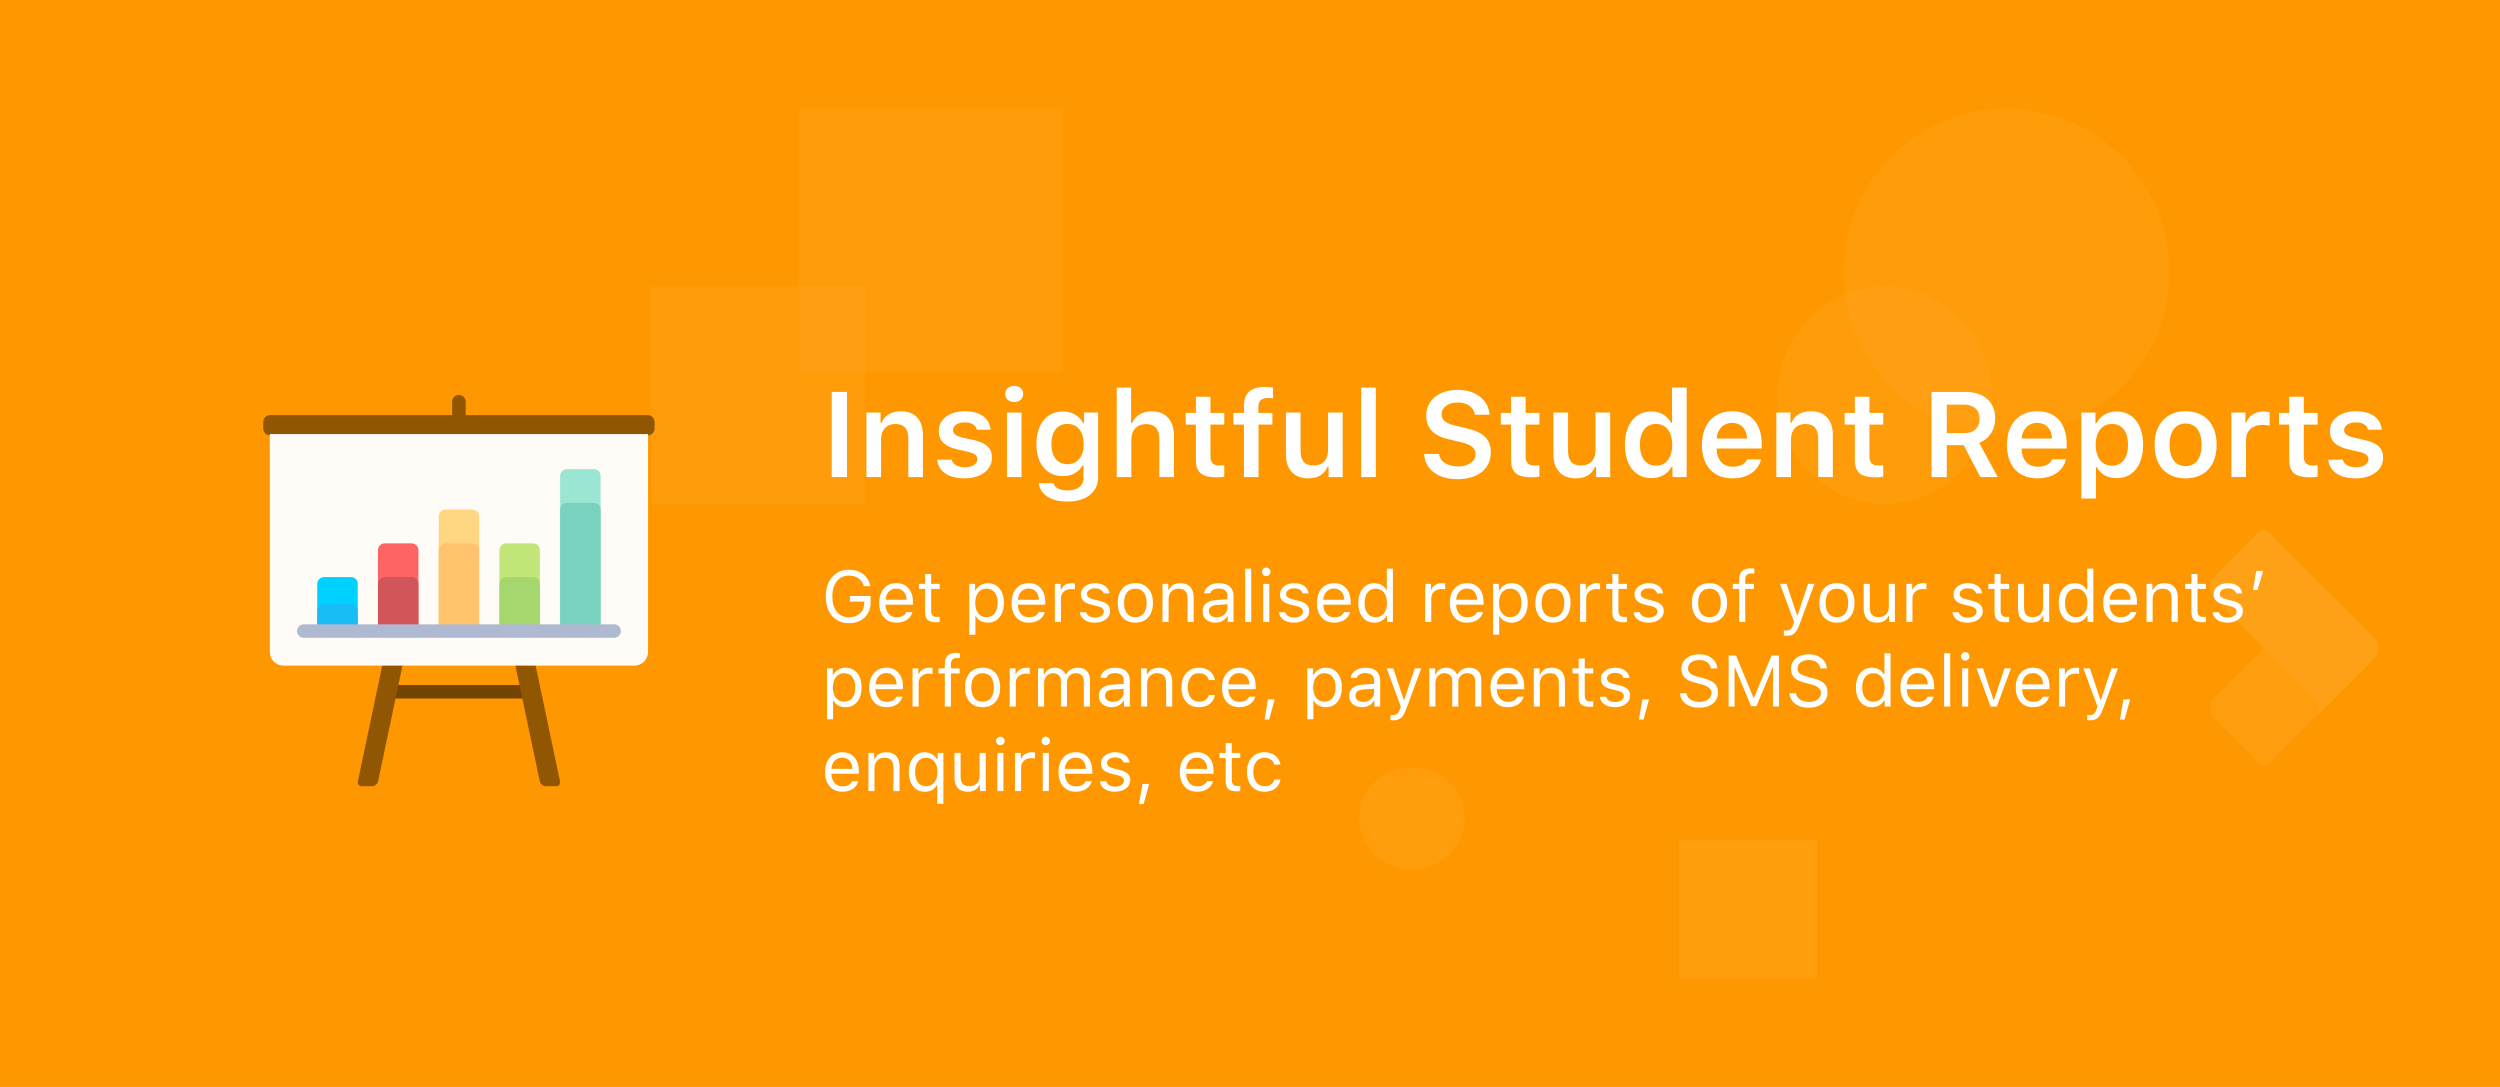 <svg width="414" height="180" viewBox="0 0 414 180" fill="none" xmlns="http://www.w3.org/2000/svg">
<rect width="414" height="180" fill="#FF9800"/>
<g opacity="0.6">
<rect x="132.363" y="18" width="43.636" height="43.636" fill="white" fill-opacity="0.06"/>
<rect x="107.818" y="47.455" width="35.455" height="36" fill="white" fill-opacity="0.06"/>
<rect x="278" y="139.091" width="22.909" height="22.909" fill="white" fill-opacity="0.08"/>
<circle cx="332.272" cy="45" r="27" fill="white" fill-opacity="0.06"/>
<ellipse cx="312.091" cy="65.455" rx="17.727" ry="18" fill="white" fill-opacity="0.06"/>
<ellipse cx="233.818" cy="135.545" rx="8.727" ry="8.455" fill="white" fill-opacity="0.08"/>
<g opacity="0.15">
<path fill-rule="evenodd" clip-rule="evenodd" d="M366.799 115.357L384.233 97.923C384.577 97.579 385.136 97.581 385.482 97.927L393.003 105.448C394.042 106.487 394.047 108.165 393.015 109.197L375.582 126.63C375.238 126.974 374.679 126.972 374.333 126.626L366.812 119.105C365.773 118.066 365.768 116.388 366.799 115.357Z" fill="#EEEEEE" fill-opacity="0.6"/>
<path fill-rule="evenodd" clip-rule="evenodd" d="M382.419 114.783L366.75 99.115C365.712 98.076 365.706 96.398 366.738 95.367L374.209 87.895C374.553 87.551 375.112 87.553 375.458 87.899L393.007 105.448C394.046 106.487 394.051 108.165 393.02 109.196L385.548 116.668L383.058 119.158C384.09 118.127 384.084 116.449 383.046 115.41L382.419 114.783Z" fill="white"/>
</g>
</g>
<g clip-path="url(#clip0)">
<path d="M76 65.4C75.383 65.4 74.883 65.9 74.883 66.517V69.869H77.117V66.517C77.117 65.9 76.617 65.4 76 65.4Z" fill="#905601"/>
<path d="M87.172 113.441H64.827V115.676H87.172V113.441Z" fill="#734500"/>
<path d="M59.256 129.419L63.561 108.972H66.913L62.624 129.344C62.519 129.843 62.079 130.2 61.569 130.2H59.89C59.478 130.2 59.172 129.822 59.256 129.419Z" fill="#915601"/>
<path d="M92.745 129.419L88.441 108.972H85.089L89.378 129.344C89.483 129.843 89.923 130.2 90.433 130.2H92.112C92.523 130.2 92.83 129.822 92.745 129.419Z" fill="#915601"/>
<path d="M107.282 72.103H44.717C44.1 72.103 43.6 71.603 43.6 70.986V69.869C43.6 69.252 44.1 68.751 44.717 68.751H107.282C107.899 68.751 108.4 69.252 108.4 69.869V70.986C108.4 71.603 107.899 72.103 107.282 72.103Z" fill="#905601"/>
<path d="M107.32 71.88H44.68V107.965C44.68 109.21 45.681 110.22 46.917 110.22H105.083C106.318 110.22 107.32 109.21 107.32 107.965V71.88Z" fill="#FFFCF7"/>
<path d="M78.235 104.503H73.766C73.149 104.503 72.648 104.003 72.648 103.386V85.51C72.648 84.893 73.149 84.393 73.766 84.393H78.235C78.852 84.393 79.352 84.893 79.352 85.51V103.386C79.352 104.003 78.852 104.503 78.235 104.503Z" fill="#FFD782"/>
<path d="M78.235 104.503H73.766C73.149 104.503 72.648 104.003 72.648 103.386V91.097C72.648 90.48 73.149 89.979 73.766 89.979H78.235C78.852 89.979 79.352 90.48 79.352 91.097V103.386C79.352 104.003 78.852 104.503 78.235 104.503Z" fill="#FFC36E"/>
<path d="M68.178 104.503H63.709C63.092 104.503 62.592 104.003 62.592 103.386V91.097C62.592 90.48 63.092 89.979 63.709 89.979H68.178C68.795 89.979 69.295 90.48 69.295 91.097V103.386C69.295 104.003 68.795 104.503 68.178 104.503Z" fill="#FF6464"/>
<path d="M68.178 104.504H63.709C63.092 104.504 62.592 104.003 62.592 103.386V96.683C62.592 96.066 63.092 95.565 63.709 95.565H68.178C68.795 95.565 69.295 96.066 69.295 96.683V103.386C69.295 104.003 68.795 104.504 68.178 104.504Z" fill="#D2555A"/>
<path d="M58.124 104.504H53.655C53.038 104.504 52.538 104.003 52.538 103.386V96.683C52.538 96.066 53.038 95.565 53.655 95.565H58.124C58.741 95.565 59.242 96.066 59.242 96.683V103.386C59.242 104.003 58.741 104.504 58.124 104.504Z" fill="#00D2FF"/>
<path d="M58.124 104.503H53.655C53.038 104.503 52.538 104.003 52.538 103.386V101.152C52.538 100.535 53.038 100.034 53.655 100.034H58.124C58.741 100.034 59.242 100.535 59.242 101.152V103.386C59.242 104.003 58.741 104.503 58.124 104.503Z" fill="#18BDF6"/>
<path d="M88.289 104.503H83.82C83.203 104.503 82.703 104.003 82.703 103.386V91.097C82.703 90.48 83.203 89.979 83.82 89.979H88.289C88.906 89.979 89.407 90.48 89.407 91.097V103.386C89.407 104.003 88.906 104.503 88.289 104.503Z" fill="#C3E678"/>
<path d="M88.289 104.504H83.82C83.203 104.504 82.703 104.003 82.703 103.386V96.683C82.703 96.066 83.203 95.565 83.82 95.565H88.289C88.906 95.565 89.407 96.066 89.407 96.683V103.386C89.407 104.003 88.906 104.504 88.289 104.504Z" fill="#A5D76E"/>
<path d="M98.344 104.503H93.875C93.258 104.503 92.758 104.003 92.758 103.386V78.807C92.758 78.19 93.258 77.689 93.875 77.689H98.344C98.961 77.689 99.461 78.19 99.461 78.807V103.386C99.461 104.003 98.961 104.503 98.344 104.503Z" fill="#9BE6D2"/>
<path d="M98.344 104.504H93.875C93.258 104.504 92.758 104.003 92.758 103.386V84.393C92.758 83.776 93.258 83.276 93.875 83.276H98.344C98.961 83.276 99.461 83.776 99.461 84.393V103.386C99.461 104.003 98.961 104.504 98.344 104.504Z" fill="#78D2BE"/>
<path d="M101.696 105.62H50.303C49.686 105.62 49.185 105.12 49.185 104.503C49.185 103.886 49.686 103.386 50.303 103.386H101.696C102.313 103.386 102.813 103.886 102.813 104.503C102.813 105.12 102.313 105.62 101.696 105.62Z" fill="#AFB9D2"/>
</g>
<path d="M140.258 79V64.908H137.738V79H140.258ZM143.48 79H145.902V72.779C145.902 71.207 146.811 70.211 148.256 70.211C149.73 70.211 150.414 71.031 150.414 72.662V79H152.836V72.086C152.836 69.537 151.537 68.102 149.154 68.102C147.562 68.102 146.488 68.834 145.98 70.025H145.814V68.316H143.48V79ZM155.463 71.373C155.463 72.984 156.43 73.932 158.48 74.4L160.375 74.84C161.391 75.064 161.85 75.445 161.85 76.051C161.85 76.842 161 77.379 159.779 77.379C158.568 77.379 157.816 76.91 157.582 76.119H155.189C155.375 78.062 157.055 79.215 159.721 79.215C162.387 79.215 164.271 77.848 164.271 75.797C164.271 74.225 163.324 73.346 161.283 72.887L159.398 72.457C158.324 72.213 157.816 71.842 157.816 71.236C157.816 70.465 158.646 69.938 159.75 69.938C160.883 69.938 161.596 70.416 161.771 71.168H164.047C163.871 69.225 162.279 68.102 159.74 68.102C157.221 68.102 155.463 69.439 155.463 71.373ZM166.752 79H169.164V68.316H166.752V79ZM167.953 66.578C168.842 66.578 169.447 66.012 169.447 65.24C169.447 64.469 168.842 63.902 167.953 63.902C167.074 63.902 166.459 64.469 166.459 65.24C166.459 66.012 167.074 66.578 167.953 66.578ZM176.762 76.871C175.072 76.871 174.115 75.582 174.115 73.541C174.115 71.5 175.072 70.201 176.762 70.201C178.441 70.201 179.467 71.5 179.467 73.541C179.467 75.582 178.451 76.871 176.762 76.871ZM176.762 83.062C179.877 83.062 181.85 81.51 181.85 79.039V68.316H179.516V70.025H179.35C178.764 68.863 177.494 68.141 176.039 68.141C173.314 68.141 171.625 70.269 171.625 73.541C171.625 76.754 173.305 78.844 176 78.844C177.484 78.844 178.646 78.219 179.262 77.076H179.428V79.098C179.428 80.436 178.461 81.217 176.801 81.217C175.473 81.217 174.613 80.748 174.457 80.016H172.025C172.221 81.852 174.018 83.062 176.762 83.062ZM184.926 79H187.348V72.799C187.348 71.266 188.236 70.231 189.828 70.231C191.234 70.231 191.977 71.061 191.977 72.682V79H194.398V72.106C194.398 69.566 193.012 68.121 190.727 68.121C189.135 68.121 187.992 68.844 187.484 70.045H187.309V64.186H184.926V79ZM198.041 65.699V68.385H196.352V70.318H198.041V76.148C198.041 78.219 199.018 79.049 201.469 79.049C201.938 79.049 202.387 79 202.738 78.932V77.037C202.445 77.066 202.26 77.086 201.918 77.086C200.902 77.086 200.453 76.617 200.453 75.562V70.318H202.738V68.385H200.453V65.699H198.041ZM206 79H208.412V70.318H210.707V68.385H208.383V67.418C208.383 66.412 208.832 65.914 209.975 65.914C210.316 65.914 210.609 65.934 210.805 65.963V64.186C210.414 64.117 209.975 64.078 209.457 64.078C207.084 64.078 206 65.143 206 67.262V68.385H204.252V70.318H206V79ZM222.348 68.316H219.926V74.537C219.926 76.119 219.066 77.086 217.494 77.086C216.049 77.086 215.375 76.285 215.375 74.654V68.316H212.953V75.26C212.953 77.76 214.32 79.215 216.654 79.215C218.285 79.215 219.33 78.522 219.848 77.301H220.014V79H222.348V68.316ZM225.414 79H227.836V64.186H225.414V79ZM235.844 75.172C235.971 77.731 238.109 79.352 241.342 79.352C244.76 79.352 246.879 77.643 246.879 74.898C246.879 72.75 245.678 71.559 242.816 70.914L241.195 70.543C239.447 70.143 238.734 69.586 238.734 68.639C238.734 67.438 239.809 66.656 241.43 66.656C242.973 66.656 244.066 67.438 244.242 68.678H246.654C246.537 66.256 244.398 64.557 241.439 64.557C238.285 64.557 236.195 66.256 236.195 68.814C236.195 70.914 237.396 72.184 239.955 72.76L241.781 73.18C243.588 73.6 244.359 74.195 244.359 75.211C244.359 76.393 243.158 77.242 241.498 77.242C239.711 77.242 238.461 76.432 238.305 75.172H235.844ZM250.229 65.699V68.385H248.539V70.318H250.229V76.148C250.229 78.219 251.205 79.049 253.656 79.049C254.125 79.049 254.574 79 254.926 78.932V77.037C254.633 77.066 254.447 77.086 254.105 77.086C253.09 77.086 252.641 76.617 252.641 75.562V70.318H254.926V68.385H252.641V65.699H250.229ZM266.645 68.316H264.223V74.537C264.223 76.119 263.363 77.086 261.791 77.086C260.346 77.086 259.672 76.285 259.672 74.654V68.316H257.25V75.26C257.25 77.76 258.617 79.215 260.951 79.215C262.582 79.215 263.627 78.522 264.145 77.301H264.311V79H266.645V68.316ZM273.48 79.176C274.965 79.176 276.195 78.482 276.801 77.311H276.967V79H279.311V64.186H276.889V70.016H276.723C276.156 68.844 274.945 68.141 273.48 68.141C270.785 68.141 269.086 70.269 269.086 73.648C269.086 77.047 270.775 79.176 273.48 79.176ZM274.232 70.201C275.893 70.201 276.918 71.529 276.918 73.658C276.918 75.807 275.902 77.115 274.232 77.115C272.572 77.115 271.566 75.816 271.566 73.658C271.566 71.51 272.582 70.201 274.232 70.201ZM286.85 70.025C288.305 70.025 289.262 71.041 289.311 72.623H284.281C284.389 71.061 285.404 70.025 286.85 70.025ZM289.33 76.061C288.979 76.852 288.148 77.291 286.947 77.291C285.355 77.291 284.33 76.178 284.271 74.4V74.273H291.732V73.492C291.732 70.123 289.906 68.102 286.859 68.102C283.764 68.102 281.84 70.26 281.84 73.697C281.84 77.135 283.734 79.215 286.879 79.215C289.398 79.215 291.166 78.004 291.625 76.061H289.33ZM294.164 79H296.586V72.779C296.586 71.207 297.494 70.211 298.939 70.211C300.414 70.211 301.098 71.031 301.098 72.662V79H303.52V72.086C303.52 69.537 302.221 68.102 299.838 68.102C298.246 68.102 297.172 68.834 296.664 70.025H296.498V68.316H294.164V79ZM307.162 65.699V68.385H305.473V70.318H307.162V76.148C307.162 78.219 308.139 79.049 310.59 79.049C311.059 79.049 311.508 79 311.859 78.932V77.037C311.566 77.066 311.381 77.086 311.039 77.086C310.023 77.086 309.574 76.617 309.574 75.562V70.318H311.859V68.385H309.574V65.699H307.162ZM322.387 66.998H325.238C326.84 66.998 327.816 67.897 327.816 69.361C327.816 70.856 326.898 71.715 325.297 71.715H322.387V66.998ZM322.387 73.717H325.18L327.943 79H330.824L327.748 73.326C329.428 72.721 330.404 71.168 330.404 69.312C330.404 66.607 328.549 64.908 325.59 64.908H319.867V79H322.387V73.717ZM337.357 70.025C338.812 70.025 339.77 71.041 339.818 72.623H334.789C334.896 71.061 335.912 70.025 337.357 70.025ZM339.838 76.061C339.486 76.852 338.656 77.291 337.455 77.291C335.863 77.291 334.838 76.178 334.779 74.4V74.273H342.24V73.492C342.24 70.123 340.414 68.102 337.367 68.102C334.271 68.102 332.348 70.26 332.348 73.697C332.348 77.135 334.242 79.215 337.387 79.215C339.906 79.215 341.674 78.004 342.133 76.061H339.838ZM350.492 68.141C349.027 68.141 347.787 68.873 347.172 70.084H347.006V68.316H344.672V82.555H347.094V77.379H347.26C347.807 78.512 348.988 79.176 350.521 79.176C353.217 79.176 354.896 77.066 354.896 73.658C354.896 70.231 353.197 68.141 350.492 68.141ZM349.73 77.115C348.08 77.115 347.055 75.797 347.045 73.658C347.055 71.529 348.09 70.201 349.74 70.201C351.4 70.201 352.406 71.5 352.406 73.658C352.406 75.816 351.41 77.115 349.73 77.115ZM361.938 79.215C365.131 79.215 367.074 77.125 367.074 73.658C367.074 70.201 365.121 68.102 361.938 68.102C358.764 68.102 356.801 70.211 356.801 73.658C356.801 77.125 358.734 79.215 361.938 79.215ZM361.938 77.184C360.248 77.184 359.281 75.894 359.281 73.658C359.281 71.432 360.248 70.133 361.938 70.133C363.617 70.133 364.584 71.432 364.584 73.658C364.584 75.894 363.627 77.184 361.938 77.184ZM369.516 79H371.938V72.828C371.938 71.334 373.031 70.357 374.604 70.357C375.014 70.357 375.658 70.426 375.844 70.494V68.248C375.619 68.18 375.189 68.141 374.838 68.141C373.461 68.141 372.309 68.922 372.016 69.977H371.85V68.316H369.516V79ZM379.096 65.699V68.385H377.406V70.318H379.096V76.148C379.096 78.219 380.072 79.049 382.523 79.049C382.992 79.049 383.441 79 383.793 78.932V77.037C383.5 77.066 383.314 77.086 382.973 77.086C381.957 77.086 381.508 76.617 381.508 75.562V70.318H383.793V68.385H381.508V65.699H379.096ZM385.834 71.373C385.834 72.984 386.801 73.932 388.852 74.4L390.746 74.84C391.762 75.064 392.221 75.445 392.221 76.051C392.221 76.842 391.371 77.379 390.15 77.379C388.939 77.379 388.188 76.91 387.953 76.119H385.561C385.746 78.062 387.426 79.215 390.092 79.215C392.758 79.215 394.643 77.848 394.643 75.797C394.643 74.225 393.695 73.346 391.654 72.887L389.77 72.457C388.695 72.213 388.188 71.842 388.188 71.236C388.188 70.465 389.018 69.938 390.121 69.938C391.254 69.938 391.967 70.416 392.143 71.168H394.418C394.242 69.225 392.65 68.102 390.111 68.102C387.592 68.102 385.834 69.439 385.834 71.373Z" fill="white"/>
<path d="M144.174 99.731C144.174 100.773 143.846 101.613 143.189 102.25C142.533 102.883 141.664 103.199 140.582 103.199C139.414 103.199 138.482 102.799 137.787 101.998C137.096 101.197 136.75 100.121 136.75 98.769C136.75 97.434 137.1 96.363 137.799 95.559C138.498 94.75 139.426 94.346 140.582 94.346C141.52 94.346 142.305 94.59 142.938 95.078C143.574 95.566 143.969 96.228 144.121 97.064H143.049C142.865 96.494 142.564 96.061 142.146 95.764C141.729 95.467 141.207 95.318 140.582 95.318C139.746 95.318 139.078 95.631 138.578 96.256C138.082 96.881 137.834 97.719 137.834 98.769C137.834 99.836 138.08 100.68 138.572 101.301C139.068 101.918 139.74 102.227 140.588 102.227C141.346 102.227 141.957 102.006 142.422 101.564C142.891 101.123 143.125 100.545 143.125 99.83V99.625H140.746V98.699H144.174V99.731ZM148.434 97.463C147.93 97.463 147.516 97.633 147.191 97.973C146.867 98.312 146.686 98.762 146.646 99.32H150.127C150.115 98.762 149.955 98.312 149.646 97.973C149.338 97.633 148.934 97.463 148.434 97.463ZM150.098 101.365H151.105C150.953 101.912 150.643 102.34 150.174 102.648C149.709 102.957 149.133 103.111 148.445 103.111C147.57 103.111 146.877 102.818 146.365 102.232C145.854 101.643 145.598 100.848 145.598 99.848C145.598 98.852 145.855 98.057 146.371 97.463C146.887 96.869 147.578 96.572 148.445 96.572C149.297 96.572 149.967 96.856 150.455 97.422C150.943 97.988 151.188 98.764 151.188 99.748V100.135H146.646V100.182C146.674 100.807 146.85 101.303 147.174 101.67C147.502 102.037 147.934 102.221 148.469 102.221C149.285 102.221 149.828 101.936 150.098 101.365ZM153.191 95.049H154.199V96.684H155.605V97.527H154.199V101.102C154.199 101.473 154.273 101.742 154.422 101.91C154.57 102.078 154.809 102.162 155.137 102.162C155.281 102.162 155.438 102.154 155.605 102.139V102.988C155.383 103.027 155.186 103.047 155.014 103.047C154.361 103.047 153.895 102.916 153.613 102.654C153.332 102.393 153.191 101.961 153.191 101.359V97.527H152.172V96.684H153.191V95.049ZM163.592 96.572C164.396 96.572 165.039 96.869 165.52 97.463C166.004 98.057 166.246 98.85 166.246 99.842C166.246 100.83 166.004 101.623 165.52 102.221C165.035 102.814 164.393 103.111 163.592 103.111C163.143 103.111 162.744 103.02 162.396 102.836C162.049 102.648 161.789 102.387 161.617 102.051H161.523V105.109H160.516V96.684H161.477V97.738H161.57C161.773 97.375 162.053 97.09 162.408 96.883C162.768 96.676 163.162 96.572 163.592 96.572ZM163.352 102.203C163.93 102.203 164.383 101.994 164.711 101.576C165.039 101.158 165.203 100.58 165.203 99.842C165.203 99.103 165.039 98.525 164.711 98.107C164.387 97.689 163.936 97.481 163.357 97.481C162.787 97.481 162.334 97.693 161.998 98.119C161.662 98.541 161.494 99.115 161.494 99.842C161.494 100.564 161.66 101.139 161.992 101.564C162.328 101.99 162.781 102.203 163.352 102.203ZM170.348 97.463C169.844 97.463 169.43 97.633 169.105 97.973C168.781 98.312 168.6 98.762 168.561 99.32H172.041C172.029 98.762 171.869 98.312 171.561 97.973C171.252 97.633 170.848 97.463 170.348 97.463ZM172.012 101.365H173.02C172.867 101.912 172.557 102.34 172.088 102.648C171.623 102.957 171.047 103.111 170.359 103.111C169.484 103.111 168.791 102.818 168.279 102.232C167.768 101.643 167.512 100.848 167.512 99.848C167.512 98.852 167.77 98.057 168.285 97.463C168.801 96.869 169.492 96.572 170.359 96.572C171.211 96.572 171.881 96.856 172.369 97.422C172.857 97.988 173.102 98.764 173.102 99.748V100.135H168.561V100.182C168.588 100.807 168.764 101.303 169.088 101.67C169.416 102.037 169.848 102.221 170.383 102.221C171.199 102.221 171.742 101.936 172.012 101.365ZM174.684 103V96.684H175.645V97.621H175.738C175.832 97.312 176.043 97.061 176.371 96.865C176.699 96.67 177.072 96.572 177.49 96.572C177.682 96.572 177.85 96.582 177.994 96.602V97.609C177.857 97.57 177.643 97.551 177.35 97.551C176.869 97.551 176.473 97.695 176.16 97.984C175.848 98.273 175.691 98.641 175.691 99.086V103H174.684ZM178.99 98.412C178.99 97.889 179.215 97.451 179.664 97.1C180.113 96.748 180.674 96.572 181.346 96.572C182.006 96.572 182.551 96.725 182.98 97.029C183.41 97.334 183.658 97.746 183.725 98.266H182.729C182.658 98.008 182.502 97.805 182.26 97.656C182.021 97.504 181.715 97.428 181.34 97.428C180.961 97.428 180.643 97.516 180.385 97.691C180.131 97.867 180.004 98.094 180.004 98.371C180.004 98.586 180.092 98.766 180.268 98.91C180.447 99.051 180.725 99.166 181.1 99.256L182.072 99.49C182.674 99.635 183.117 99.844 183.402 100.117C183.691 100.391 183.836 100.752 183.836 101.201C183.836 101.76 183.596 102.219 183.115 102.578C182.635 102.934 182.031 103.111 181.305 103.111C180.602 103.111 180.025 102.955 179.576 102.643C179.127 102.33 178.875 101.912 178.82 101.389H179.857C179.943 101.662 180.113 101.877 180.367 102.033C180.621 102.186 180.945 102.262 181.34 102.262C181.766 102.262 182.115 102.17 182.389 101.986C182.662 101.803 182.799 101.566 182.799 101.277C182.799 100.848 182.465 100.551 181.797 100.387L180.713 100.123C180.115 99.978 179.678 99.772 179.4 99.502C179.127 99.228 178.99 98.865 178.99 98.412ZM190.141 102.238C189.621 102.82 188.912 103.111 188.014 103.111C187.115 103.111 186.404 102.82 185.881 102.238C185.361 101.652 185.102 100.854 185.102 99.842C185.102 98.826 185.361 98.027 185.881 97.445C186.4 96.863 187.111 96.572 188.014 96.572C188.916 96.572 189.627 96.863 190.146 97.445C190.666 98.027 190.926 98.826 190.926 99.842C190.926 100.854 190.664 101.652 190.141 102.238ZM186.631 101.588C186.955 101.998 187.416 102.203 188.014 102.203C188.611 102.203 189.072 101.998 189.396 101.588C189.721 101.174 189.883 100.592 189.883 99.842C189.883 99.092 189.721 98.512 189.396 98.102C189.072 97.688 188.611 97.481 188.014 97.481C187.416 97.481 186.955 97.688 186.631 98.102C186.307 98.512 186.145 99.092 186.145 99.842C186.145 100.592 186.307 101.174 186.631 101.588ZM192.508 103V96.684H193.469V97.68H193.562C193.898 96.941 194.531 96.572 195.461 96.572C196.168 96.572 196.713 96.775 197.096 97.182C197.479 97.584 197.67 98.16 197.67 98.91V103H196.662V99.156C196.662 98.59 196.539 98.17 196.293 97.897C196.051 97.619 195.678 97.481 195.174 97.481C194.666 97.481 194.262 97.641 193.961 97.961C193.664 98.277 193.516 98.711 193.516 99.262V103H192.508ZM201.461 102.227C201.98 102.227 202.41 102.076 202.75 101.775C203.094 101.475 203.266 101.098 203.266 100.645V100.064L201.566 100.176C201.09 100.207 200.74 100.307 200.518 100.475C200.295 100.643 200.184 100.887 200.184 101.207C200.184 101.523 200.303 101.773 200.541 101.957C200.779 102.137 201.086 102.227 201.461 102.227ZM201.273 103.111C200.652 103.111 200.141 102.941 199.738 102.602C199.34 102.258 199.141 101.801 199.141 101.23C199.141 100.668 199.34 100.227 199.738 99.906C200.137 99.586 200.705 99.404 201.443 99.361L203.266 99.25V98.676C203.266 98.285 203.145 97.986 202.902 97.779C202.66 97.572 202.305 97.469 201.836 97.469C201.457 97.469 201.143 97.537 200.893 97.674C200.643 97.811 200.482 98.004 200.412 98.254H199.393C199.459 97.75 199.719 97.344 200.172 97.035C200.629 96.727 201.195 96.572 201.871 96.572C202.637 96.572 203.229 96.758 203.646 97.129C204.064 97.5 204.273 98.016 204.273 98.676V103H203.312V102.068H203.219C203.016 102.404 202.746 102.662 202.41 102.842C202.074 103.021 201.695 103.111 201.273 103.111ZM206.195 103V94.176H207.203V103H206.195ZM209.184 103V96.684H210.191V103H209.184ZM210.186 95.195C210.049 95.332 209.883 95.4 209.688 95.4C209.492 95.4 209.326 95.332 209.189 95.195C209.053 95.055 208.984 94.889 208.984 94.697C208.984 94.506 209.053 94.342 209.189 94.205C209.326 94.064 209.492 93.994 209.688 93.994C209.883 93.994 210.049 94.064 210.186 94.205C210.322 94.342 210.391 94.506 210.391 94.697C210.391 94.889 210.322 95.055 210.186 95.195ZM211.967 98.412C211.967 97.889 212.191 97.451 212.641 97.1C213.09 96.748 213.65 96.572 214.322 96.572C214.982 96.572 215.527 96.725 215.957 97.029C216.387 97.334 216.635 97.746 216.701 98.266H215.705C215.635 98.008 215.479 97.805 215.236 97.656C214.998 97.504 214.691 97.428 214.316 97.428C213.938 97.428 213.619 97.516 213.361 97.691C213.107 97.867 212.98 98.094 212.98 98.371C212.98 98.586 213.068 98.766 213.244 98.91C213.424 99.051 213.701 99.166 214.076 99.256L215.049 99.49C215.65 99.635 216.094 99.844 216.379 100.117C216.668 100.391 216.812 100.752 216.812 101.201C216.812 101.76 216.572 102.219 216.092 102.578C215.611 102.934 215.008 103.111 214.281 103.111C213.578 103.111 213.002 102.955 212.553 102.643C212.104 102.33 211.852 101.912 211.797 101.389H212.834C212.92 101.662 213.09 101.877 213.344 102.033C213.598 102.186 213.922 102.262 214.316 102.262C214.742 102.262 215.092 102.17 215.365 101.986C215.639 101.803 215.775 101.566 215.775 101.277C215.775 100.848 215.441 100.551 214.773 100.387L213.689 100.123C213.092 99.978 212.654 99.772 212.377 99.502C212.104 99.228 211.967 98.865 211.967 98.412ZM220.914 97.463C220.41 97.463 219.996 97.633 219.672 97.973C219.348 98.312 219.166 98.762 219.127 99.32H222.607C222.596 98.762 222.436 98.312 222.127 97.973C221.818 97.633 221.414 97.463 220.914 97.463ZM222.578 101.365H223.586C223.434 101.912 223.123 102.34 222.654 102.648C222.189 102.957 221.613 103.111 220.926 103.111C220.051 103.111 219.357 102.818 218.846 102.232C218.334 101.643 218.078 100.848 218.078 99.848C218.078 98.852 218.336 98.057 218.852 97.463C219.367 96.869 220.059 96.572 220.926 96.572C221.777 96.572 222.447 96.856 222.936 97.422C223.424 97.988 223.668 98.764 223.668 99.748V100.135H219.127V100.182C219.154 100.807 219.33 101.303 219.654 101.67C219.982 102.037 220.414 102.221 220.949 102.221C221.766 102.221 222.309 101.936 222.578 101.365ZM227.588 103.111C226.779 103.111 226.135 102.814 225.654 102.221C225.174 101.627 224.934 100.834 224.934 99.842C224.934 98.853 225.174 98.062 225.654 97.469C226.139 96.871 226.783 96.572 227.588 96.572C228.029 96.572 228.424 96.672 228.771 96.871C229.123 97.066 229.389 97.336 229.568 97.68H229.656V94.176H230.664V103H229.703V101.992H229.609C229.41 102.344 229.133 102.619 228.777 102.818C228.422 103.014 228.025 103.111 227.588 103.111ZM227.822 97.481C227.248 97.481 226.797 97.691 226.469 98.113C226.141 98.531 225.977 99.107 225.977 99.842C225.977 100.58 226.139 101.158 226.463 101.576C226.791 101.994 227.244 102.203 227.822 102.203C228.396 102.203 228.85 101.992 229.182 101.57C229.514 101.148 229.68 100.572 229.68 99.842C229.68 99.119 229.512 98.545 229.176 98.119C228.844 97.693 228.393 97.481 227.822 97.481ZM236.008 103V96.684H236.969V97.621H237.062C237.156 97.312 237.367 97.061 237.695 96.865C238.023 96.67 238.396 96.572 238.814 96.572C239.006 96.572 239.174 96.582 239.318 96.602V97.609C239.182 97.57 238.967 97.551 238.674 97.551C238.193 97.551 237.797 97.695 237.484 97.984C237.172 98.273 237.016 98.641 237.016 99.086V103H236.008ZM242.922 97.463C242.418 97.463 242.004 97.633 241.68 97.973C241.355 98.312 241.174 98.762 241.135 99.32H244.615C244.604 98.762 244.443 98.312 244.135 97.973C243.826 97.633 243.422 97.463 242.922 97.463ZM244.586 101.365H245.594C245.441 101.912 245.131 102.34 244.662 102.648C244.197 102.957 243.621 103.111 242.934 103.111C242.059 103.111 241.365 102.818 240.854 102.232C240.342 101.643 240.086 100.848 240.086 99.848C240.086 98.852 240.344 98.057 240.859 97.463C241.375 96.869 242.066 96.572 242.934 96.572C243.785 96.572 244.455 96.856 244.943 97.422C245.432 97.988 245.676 98.764 245.676 99.748V100.135H241.135V100.182C241.162 100.807 241.338 101.303 241.662 101.67C241.99 102.037 242.422 102.221 242.957 102.221C243.773 102.221 244.316 101.936 244.586 101.365ZM250.334 96.572C251.139 96.572 251.781 96.869 252.262 97.463C252.746 98.057 252.988 98.85 252.988 99.842C252.988 100.83 252.746 101.623 252.262 102.221C251.777 102.814 251.135 103.111 250.334 103.111C249.885 103.111 249.486 103.02 249.139 102.836C248.791 102.648 248.531 102.387 248.359 102.051H248.266V105.109H247.258V96.684H248.219V97.738H248.312C248.516 97.375 248.795 97.09 249.15 96.883C249.51 96.676 249.904 96.572 250.334 96.572ZM250.094 102.203C250.672 102.203 251.125 101.994 251.453 101.576C251.781 101.158 251.945 100.58 251.945 99.842C251.945 99.103 251.781 98.525 251.453 98.107C251.129 97.689 250.678 97.481 250.1 97.481C249.529 97.481 249.076 97.693 248.74 98.119C248.404 98.541 248.236 99.115 248.236 99.842C248.236 100.564 248.402 101.139 248.734 101.564C249.07 101.99 249.523 102.203 250.094 102.203ZM259.293 102.238C258.773 102.82 258.064 103.111 257.166 103.111C256.268 103.111 255.557 102.82 255.033 102.238C254.514 101.652 254.254 100.854 254.254 99.842C254.254 98.826 254.514 98.027 255.033 97.445C255.553 96.863 256.264 96.572 257.166 96.572C258.068 96.572 258.779 96.863 259.299 97.445C259.818 98.027 260.078 98.826 260.078 99.842C260.078 100.854 259.816 101.652 259.293 102.238ZM255.783 101.588C256.107 101.998 256.568 102.203 257.166 102.203C257.764 102.203 258.225 101.998 258.549 101.588C258.873 101.174 259.035 100.592 259.035 99.842C259.035 99.092 258.873 98.512 258.549 98.102C258.225 97.688 257.764 97.481 257.166 97.481C256.568 97.481 256.107 97.688 255.783 98.102C255.459 98.512 255.297 99.092 255.297 99.842C255.297 100.592 255.459 101.174 255.783 101.588ZM261.66 103V96.684H262.621V97.621H262.715C262.809 97.312 263.02 97.061 263.348 96.865C263.676 96.67 264.049 96.572 264.467 96.572C264.658 96.572 264.826 96.582 264.971 96.602V97.609C264.834 97.57 264.619 97.551 264.326 97.551C263.846 97.551 263.449 97.695 263.137 97.984C262.824 98.273 262.668 98.641 262.668 99.086V103H261.66ZM267.004 95.049H268.012V96.684H269.418V97.527H268.012V101.102C268.012 101.473 268.086 101.742 268.234 101.91C268.383 102.078 268.621 102.162 268.949 102.162C269.094 102.162 269.25 102.154 269.418 102.139V102.988C269.195 103.027 268.998 103.047 268.826 103.047C268.174 103.047 267.707 102.916 267.426 102.654C267.145 102.393 267.004 101.961 267.004 101.359V97.527H265.984V96.684H267.004V95.049ZM270.678 98.412C270.678 97.889 270.902 97.451 271.352 97.1C271.801 96.748 272.361 96.572 273.033 96.572C273.693 96.572 274.238 96.725 274.668 97.029C275.098 97.334 275.346 97.746 275.412 98.266H274.416C274.346 98.008 274.189 97.805 273.947 97.656C273.709 97.504 273.402 97.428 273.027 97.428C272.648 97.428 272.33 97.516 272.072 97.691C271.818 97.867 271.691 98.094 271.691 98.371C271.691 98.586 271.779 98.766 271.955 98.91C272.135 99.051 272.412 99.166 272.787 99.256L273.76 99.49C274.361 99.635 274.805 99.844 275.09 100.117C275.379 100.391 275.523 100.752 275.523 101.201C275.523 101.76 275.283 102.219 274.803 102.578C274.322 102.934 273.719 103.111 272.992 103.111C272.289 103.111 271.713 102.955 271.264 102.643C270.814 102.33 270.562 101.912 270.508 101.389H271.545C271.631 101.662 271.801 101.877 272.055 102.033C272.309 102.186 272.633 102.262 273.027 102.262C273.453 102.262 273.803 102.17 274.076 101.986C274.35 101.803 274.486 101.566 274.486 101.277C274.486 100.848 274.152 100.551 273.484 100.387L272.4 100.123C271.803 99.978 271.365 99.772 271.088 99.502C270.814 99.228 270.678 98.865 270.678 98.412ZM285.215 102.238C284.695 102.82 283.986 103.111 283.088 103.111C282.189 103.111 281.479 102.82 280.955 102.238C280.436 101.652 280.176 100.854 280.176 99.842C280.176 98.826 280.436 98.027 280.955 97.445C281.475 96.863 282.186 96.572 283.088 96.572C283.99 96.572 284.701 96.863 285.221 97.445C285.74 98.027 286 98.826 286 99.842C286 100.854 285.738 101.652 285.215 102.238ZM281.705 101.588C282.029 101.998 282.49 102.203 283.088 102.203C283.686 102.203 284.146 101.998 284.471 101.588C284.795 101.174 284.957 100.592 284.957 99.842C284.957 99.092 284.795 98.512 284.471 98.102C284.146 97.688 283.686 97.481 283.088 97.481C282.49 97.481 282.029 97.688 281.705 98.102C281.381 98.512 281.219 99.092 281.219 99.842C281.219 100.592 281.381 101.174 281.705 101.588ZM288.004 103V97.527H286.955V96.684H288.004V95.981C288.004 94.738 288.615 94.117 289.838 94.117C290.092 94.117 290.318 94.137 290.518 94.176V94.996C290.416 94.977 290.258 94.967 290.043 94.967C289.684 94.967 289.422 95.053 289.258 95.225C289.094 95.397 289.012 95.658 289.012 96.01V96.684H290.459V97.527H289.012V103H288.004ZM295.855 105.285C295.695 105.285 295.545 105.273 295.404 105.25V104.389C295.506 104.408 295.646 104.418 295.826 104.418C296.119 104.418 296.352 104.34 296.523 104.184C296.699 104.027 296.854 103.76 296.986 103.381L297.104 103.006L294.766 96.684H295.855L297.59 101.881H297.684L299.412 96.684H300.484L298.018 103.387C297.748 104.117 297.461 104.615 297.156 104.881C296.852 105.15 296.418 105.285 295.855 105.285ZM306.32 102.238C305.801 102.82 305.092 103.111 304.193 103.111C303.295 103.111 302.584 102.82 302.061 102.238C301.541 101.652 301.281 100.854 301.281 99.842C301.281 98.826 301.541 98.027 302.061 97.445C302.58 96.863 303.291 96.572 304.193 96.572C305.096 96.572 305.807 96.863 306.326 97.445C306.846 98.027 307.105 98.826 307.105 99.842C307.105 100.854 306.844 101.652 306.32 102.238ZM302.811 101.588C303.135 101.998 303.596 102.203 304.193 102.203C304.791 102.203 305.252 101.998 305.576 101.588C305.9 101.174 306.062 100.592 306.062 99.842C306.062 99.092 305.9 98.512 305.576 98.102C305.252 97.688 304.791 97.481 304.193 97.481C303.596 97.481 303.135 97.688 302.811 98.102C302.486 98.512 302.324 99.092 302.324 99.842C302.324 100.592 302.486 101.174 302.811 101.588ZM313.797 96.684V103H312.836V102.01H312.742C312.582 102.365 312.336 102.639 312.004 102.83C311.672 103.018 311.266 103.111 310.785 103.111C310.082 103.111 309.547 102.91 309.18 102.508C308.812 102.105 308.629 101.527 308.629 100.773V96.684H309.637V100.527C309.637 101.102 309.75 101.523 309.977 101.793C310.203 102.059 310.566 102.191 311.066 102.191C311.617 102.191 312.041 102.037 312.338 101.729C312.639 101.416 312.789 100.98 312.789 100.422V96.684H313.797ZM315.695 103V96.684H316.656V97.621H316.75C316.844 97.312 317.055 97.061 317.383 96.865C317.711 96.67 318.084 96.572 318.502 96.572C318.693 96.572 318.861 96.582 319.006 96.602V97.609C318.869 97.57 318.654 97.551 318.361 97.551C317.881 97.551 317.484 97.695 317.172 97.984C316.859 98.273 316.703 98.641 316.703 99.086V103H315.695ZM323.506 98.412C323.506 97.889 323.73 97.451 324.18 97.1C324.629 96.748 325.189 96.572 325.861 96.572C326.521 96.572 327.066 96.725 327.496 97.029C327.926 97.334 328.174 97.746 328.24 98.266H327.244C327.174 98.008 327.018 97.805 326.775 97.656C326.537 97.504 326.23 97.428 325.855 97.428C325.477 97.428 325.158 97.516 324.9 97.691C324.646 97.867 324.52 98.094 324.52 98.371C324.52 98.586 324.607 98.766 324.783 98.91C324.963 99.051 325.24 99.166 325.615 99.256L326.588 99.49C327.189 99.635 327.633 99.844 327.918 100.117C328.207 100.391 328.352 100.752 328.352 101.201C328.352 101.76 328.111 102.219 327.631 102.578C327.15 102.934 326.547 103.111 325.82 103.111C325.117 103.111 324.541 102.955 324.092 102.643C323.643 102.33 323.391 101.912 323.336 101.389H324.373C324.459 101.662 324.629 101.877 324.883 102.033C325.137 102.186 325.461 102.262 325.855 102.262C326.281 102.262 326.631 102.17 326.904 101.986C327.178 101.803 327.314 101.566 327.314 101.277C327.314 100.848 326.98 100.551 326.312 100.387L325.229 100.123C324.631 99.978 324.193 99.772 323.916 99.502C323.643 99.228 323.506 98.865 323.506 98.412ZM330.297 95.049H331.305V96.684H332.711V97.527H331.305V101.102C331.305 101.473 331.379 101.742 331.527 101.91C331.676 102.078 331.914 102.162 332.242 102.162C332.387 102.162 332.543 102.154 332.711 102.139V102.988C332.488 103.027 332.291 103.047 332.119 103.047C331.467 103.047 331 102.916 330.719 102.654C330.438 102.393 330.297 101.961 330.297 101.359V97.527H329.277V96.684H330.297V95.049ZM339.344 96.684V103H338.383V102.01H338.289C338.129 102.365 337.883 102.639 337.551 102.83C337.219 103.018 336.812 103.111 336.332 103.111C335.629 103.111 335.094 102.91 334.727 102.508C334.359 102.105 334.176 101.527 334.176 100.773V96.684H335.184V100.527C335.184 101.102 335.297 101.523 335.523 101.793C335.75 102.059 336.113 102.191 336.613 102.191C337.164 102.191 337.588 102.037 337.885 101.729C338.186 101.416 338.336 100.98 338.336 100.422V96.684H339.344ZM343.58 103.111C342.771 103.111 342.127 102.814 341.646 102.221C341.166 101.627 340.926 100.834 340.926 99.842C340.926 98.853 341.166 98.062 341.646 97.469C342.131 96.871 342.775 96.572 343.58 96.572C344.021 96.572 344.416 96.672 344.764 96.871C345.115 97.066 345.381 97.336 345.561 97.68H345.648V94.176H346.656V103H345.695V101.992H345.602C345.402 102.344 345.125 102.619 344.77 102.818C344.414 103.014 344.018 103.111 343.58 103.111ZM343.814 97.481C343.24 97.481 342.789 97.691 342.461 98.113C342.133 98.531 341.969 99.107 341.969 99.842C341.969 100.58 342.131 101.158 342.455 101.576C342.783 101.994 343.236 102.203 343.814 102.203C344.389 102.203 344.842 101.992 345.174 101.57C345.506 101.148 345.672 100.572 345.672 99.842C345.672 99.119 345.504 98.545 345.168 98.119C344.836 97.693 344.385 97.481 343.814 97.481ZM351.133 97.463C350.629 97.463 350.215 97.633 349.891 97.973C349.566 98.312 349.385 98.762 349.346 99.32H352.826C352.814 98.762 352.654 98.312 352.346 97.973C352.037 97.633 351.633 97.463 351.133 97.463ZM352.797 101.365H353.805C353.652 101.912 353.342 102.34 352.873 102.648C352.408 102.957 351.832 103.111 351.145 103.111C350.27 103.111 349.576 102.818 349.064 102.232C348.553 101.643 348.297 100.848 348.297 99.848C348.297 98.852 348.555 98.057 349.07 97.463C349.586 96.869 350.277 96.572 351.145 96.572C351.996 96.572 352.666 96.856 353.154 97.422C353.643 97.988 353.887 98.764 353.887 99.748V100.135H349.346V100.182C349.373 100.807 349.549 101.303 349.873 101.67C350.201 102.037 350.633 102.221 351.168 102.221C351.984 102.221 352.527 101.936 352.797 101.365ZM355.469 103V96.684H356.43V97.68H356.523C356.859 96.941 357.492 96.572 358.422 96.572C359.129 96.572 359.674 96.775 360.057 97.182C360.439 97.584 360.631 98.16 360.631 98.91V103H359.623V99.156C359.623 98.59 359.5 98.17 359.254 97.897C359.012 97.619 358.639 97.481 358.135 97.481C357.627 97.481 357.223 97.641 356.922 97.961C356.625 98.277 356.477 98.711 356.477 99.262V103H355.469ZM362.898 95.049H363.906V96.684H365.312V97.527H363.906V101.102C363.906 101.473 363.98 101.742 364.129 101.91C364.277 102.078 364.516 102.162 364.844 102.162C364.988 102.162 365.145 102.154 365.312 102.139V102.988C365.09 103.027 364.893 103.047 364.721 103.047C364.068 103.047 363.602 102.916 363.32 102.654C363.039 102.393 362.898 101.961 362.898 101.359V97.527H361.879V96.684H362.898V95.049ZM366.572 98.412C366.572 97.889 366.797 97.451 367.246 97.1C367.695 96.748 368.256 96.572 368.928 96.572C369.588 96.572 370.133 96.725 370.562 97.029C370.992 97.334 371.24 97.746 371.307 98.266H370.311C370.24 98.008 370.084 97.805 369.842 97.656C369.604 97.504 369.297 97.428 368.922 97.428C368.543 97.428 368.225 97.516 367.967 97.691C367.713 97.867 367.586 98.094 367.586 98.371C367.586 98.586 367.674 98.766 367.85 98.91C368.029 99.051 368.307 99.166 368.682 99.256L369.654 99.49C370.256 99.635 370.699 99.844 370.984 100.117C371.273 100.391 371.418 100.752 371.418 101.201C371.418 101.76 371.178 102.219 370.697 102.578C370.217 102.934 369.613 103.111 368.887 103.111C368.184 103.111 367.607 102.955 367.158 102.643C366.709 102.33 366.457 101.912 366.402 101.389H367.439C367.525 101.662 367.695 101.877 367.949 102.033C368.203 102.186 368.527 102.262 368.922 102.262C369.348 102.262 369.697 102.17 369.971 101.986C370.244 101.803 370.381 101.566 370.381 101.277C370.381 100.848 370.047 100.551 369.379 100.387L368.295 100.123C367.697 99.978 367.26 99.772 366.982 99.502C366.709 99.228 366.572 98.865 366.572 98.412ZM373.838 97.703H373.105L373.639 94.545H374.781L373.838 97.703ZM140.025 110.572C140.83 110.572 141.473 110.869 141.953 111.463C142.438 112.057 142.68 112.85 142.68 113.842C142.68 114.83 142.438 115.623 141.953 116.221C141.469 116.814 140.826 117.111 140.025 117.111C139.576 117.111 139.178 117.02 138.83 116.836C138.482 116.648 138.223 116.387 138.051 116.051H137.957V119.109H136.949V110.684H137.91V111.738H138.004C138.207 111.375 138.486 111.09 138.842 110.883C139.201 110.676 139.596 110.572 140.025 110.572ZM139.785 116.203C140.363 116.203 140.816 115.994 141.145 115.576C141.473 115.158 141.637 114.58 141.637 113.842C141.637 113.104 141.473 112.525 141.145 112.107C140.82 111.689 140.369 111.48 139.791 111.48C139.221 111.48 138.768 111.693 138.432 112.119C138.096 112.541 137.928 113.115 137.928 113.842C137.928 114.564 138.094 115.139 138.426 115.564C138.762 115.99 139.215 116.203 139.785 116.203ZM146.781 111.463C146.277 111.463 145.863 111.633 145.539 111.973C145.215 112.312 145.033 112.762 144.994 113.32H148.475C148.463 112.762 148.303 112.312 147.994 111.973C147.686 111.633 147.281 111.463 146.781 111.463ZM148.445 115.365H149.453C149.301 115.912 148.99 116.34 148.521 116.648C148.057 116.957 147.48 117.111 146.793 117.111C145.918 117.111 145.225 116.818 144.713 116.232C144.201 115.643 143.945 114.848 143.945 113.848C143.945 112.852 144.203 112.057 144.719 111.463C145.234 110.869 145.926 110.572 146.793 110.572C147.645 110.572 148.314 110.855 148.803 111.422C149.291 111.988 149.535 112.764 149.535 113.748V114.135H144.994V114.182C145.021 114.807 145.197 115.303 145.521 115.67C145.85 116.037 146.281 116.221 146.816 116.221C147.633 116.221 148.176 115.936 148.445 115.365ZM151.117 117V110.684H152.078V111.621H152.172C152.266 111.312 152.477 111.061 152.805 110.865C153.133 110.67 153.506 110.572 153.924 110.572C154.115 110.572 154.283 110.582 154.428 110.602V111.609C154.291 111.57 154.076 111.551 153.783 111.551C153.303 111.551 152.906 111.695 152.594 111.984C152.281 112.273 152.125 112.641 152.125 113.086V117H151.117ZM156.461 117V111.527H155.412V110.684H156.461V109.98C156.461 108.738 157.072 108.117 158.295 108.117C158.549 108.117 158.775 108.137 158.975 108.176V108.996C158.873 108.977 158.715 108.967 158.5 108.967C158.141 108.967 157.879 109.053 157.715 109.225C157.551 109.396 157.469 109.658 157.469 110.01V110.684H158.916V111.527H157.469V117H156.461ZM164.84 116.238C164.32 116.82 163.611 117.111 162.713 117.111C161.814 117.111 161.104 116.82 160.58 116.238C160.061 115.652 159.801 114.854 159.801 113.842C159.801 112.826 160.061 112.027 160.58 111.445C161.1 110.863 161.811 110.572 162.713 110.572C163.615 110.572 164.326 110.863 164.846 111.445C165.365 112.027 165.625 112.826 165.625 113.842C165.625 114.854 165.363 115.652 164.84 116.238ZM161.33 115.588C161.654 115.998 162.115 116.203 162.713 116.203C163.311 116.203 163.771 115.998 164.096 115.588C164.42 115.174 164.582 114.592 164.582 113.842C164.582 113.092 164.42 112.512 164.096 112.102C163.771 111.688 163.311 111.48 162.713 111.48C162.115 111.48 161.654 111.688 161.33 112.102C161.006 112.512 160.844 113.092 160.844 113.842C160.844 114.592 161.006 115.174 161.33 115.588ZM167.207 117V110.684H168.168V111.621H168.262C168.355 111.312 168.566 111.061 168.895 110.865C169.223 110.67 169.596 110.572 170.014 110.572C170.205 110.572 170.373 110.582 170.518 110.602V111.609C170.381 111.57 170.166 111.551 169.873 111.551C169.393 111.551 168.996 111.695 168.684 111.984C168.371 112.273 168.215 112.641 168.215 113.086V117H167.207ZM171.895 117V110.684H172.855V111.68H172.949C173.094 111.328 173.318 111.057 173.623 110.865C173.928 110.67 174.291 110.572 174.713 110.572C175.127 110.572 175.482 110.672 175.779 110.871C176.08 111.07 176.307 111.34 176.459 111.68H176.553C176.725 111.34 176.982 111.07 177.326 110.871C177.67 110.672 178.057 110.572 178.486 110.572C179.131 110.572 179.627 110.752 179.975 111.111C180.322 111.467 180.496 111.975 180.496 112.635V117H179.488V112.869C179.488 111.943 179.045 111.48 178.158 111.48C177.729 111.48 177.377 111.621 177.104 111.902C176.83 112.184 176.693 112.529 176.693 112.939V117H175.686V112.711C175.686 112.336 175.564 112.037 175.322 111.814C175.084 111.592 174.766 111.48 174.367 111.48C173.957 111.48 173.609 111.637 173.324 111.949C173.043 112.262 172.902 112.641 172.902 113.086V117H171.895ZM184.281 116.227C184.801 116.227 185.23 116.076 185.57 115.775C185.914 115.475 186.086 115.098 186.086 114.645V114.064L184.387 114.176C183.91 114.207 183.561 114.307 183.338 114.475C183.115 114.643 183.004 114.887 183.004 115.207C183.004 115.523 183.123 115.773 183.361 115.957C183.6 116.137 183.906 116.227 184.281 116.227ZM184.094 117.111C183.473 117.111 182.961 116.941 182.559 116.602C182.16 116.258 181.961 115.801 181.961 115.23C181.961 114.668 182.16 114.227 182.559 113.906C182.957 113.586 183.525 113.404 184.264 113.361L186.086 113.25V112.676C186.086 112.285 185.965 111.986 185.723 111.779C185.48 111.572 185.125 111.469 184.656 111.469C184.277 111.469 183.963 111.537 183.713 111.674C183.463 111.811 183.303 112.004 183.232 112.254H182.213C182.279 111.75 182.539 111.344 182.992 111.035C183.449 110.727 184.016 110.572 184.691 110.572C185.457 110.572 186.049 110.758 186.467 111.129C186.885 111.5 187.094 112.016 187.094 112.676V117H186.133V116.068H186.039C185.836 116.404 185.566 116.662 185.23 116.842C184.895 117.021 184.516 117.111 184.094 117.111ZM188.957 117V110.684H189.918V111.68H190.012C190.348 110.941 190.98 110.572 191.91 110.572C192.617 110.572 193.162 110.775 193.545 111.182C193.928 111.584 194.119 112.16 194.119 112.91V117H193.111V113.156C193.111 112.59 192.988 112.17 192.742 111.896C192.5 111.619 192.127 111.48 191.623 111.48C191.115 111.48 190.711 111.641 190.41 111.961C190.113 112.277 189.965 112.711 189.965 113.262V117H188.957ZM201.191 112.617H200.172C200.086 112.285 199.9 112.014 199.615 111.803C199.334 111.588 198.977 111.48 198.543 111.48C197.977 111.48 197.525 111.691 197.189 112.113C196.857 112.535 196.691 113.104 196.691 113.818C196.691 114.545 196.859 115.125 197.195 115.559C197.531 115.988 197.98 116.203 198.543 116.203C198.969 116.203 199.322 116.107 199.604 115.916C199.889 115.725 200.078 115.451 200.172 115.096H201.191C201.098 115.693 200.818 116.18 200.354 116.555C199.889 116.926 199.287 117.111 198.549 117.111C197.662 117.111 196.957 116.814 196.434 116.221C195.91 115.623 195.648 114.822 195.648 113.818C195.648 112.834 195.91 112.047 196.434 111.457C196.957 110.867 197.66 110.572 198.543 110.572C199.281 110.572 199.883 110.766 200.348 111.152C200.816 111.539 201.098 112.027 201.191 112.617ZM205.199 111.463C204.695 111.463 204.281 111.633 203.957 111.973C203.633 112.312 203.451 112.762 203.412 113.32H206.893C206.881 112.762 206.721 112.312 206.412 111.973C206.104 111.633 205.699 111.463 205.199 111.463ZM206.863 115.365H207.871C207.719 115.912 207.408 116.34 206.939 116.648C206.475 116.957 205.898 117.111 205.211 117.111C204.336 117.111 203.643 116.818 203.131 116.232C202.619 115.643 202.363 114.848 202.363 113.848C202.363 112.852 202.621 112.057 203.137 111.463C203.652 110.869 204.344 110.572 205.211 110.572C206.062 110.572 206.732 110.855 207.221 111.422C207.709 111.988 207.953 112.764 207.953 113.748V114.135H203.412V114.182C203.439 114.807 203.615 115.303 203.939 115.67C204.268 116.037 204.699 116.221 205.234 116.221C206.051 116.221 206.594 115.936 206.863 115.365ZM210.174 119.15H209.418L209.975 115.816H211.094L210.174 119.15ZM219.561 110.572C220.365 110.572 221.008 110.869 221.488 111.463C221.973 112.057 222.215 112.85 222.215 113.842C222.215 114.83 221.973 115.623 221.488 116.221C221.004 116.814 220.361 117.111 219.561 117.111C219.111 117.111 218.713 117.02 218.365 116.836C218.018 116.648 217.758 116.387 217.586 116.051H217.492V119.109H216.484V110.684H217.445V111.738H217.539C217.742 111.375 218.021 111.09 218.377 110.883C218.736 110.676 219.131 110.572 219.561 110.572ZM219.32 116.203C219.898 116.203 220.352 115.994 220.68 115.576C221.008 115.158 221.172 114.58 221.172 113.842C221.172 113.104 221.008 112.525 220.68 112.107C220.355 111.689 219.904 111.48 219.326 111.48C218.756 111.48 218.303 111.693 217.967 112.119C217.631 112.541 217.463 113.115 217.463 113.842C217.463 114.564 217.629 115.139 217.961 115.564C218.297 115.99 218.75 116.203 219.32 116.203ZM225.742 116.227C226.262 116.227 226.691 116.076 227.031 115.775C227.375 115.475 227.547 115.098 227.547 114.645V114.064L225.848 114.176C225.371 114.207 225.021 114.307 224.799 114.475C224.576 114.643 224.465 114.887 224.465 115.207C224.465 115.523 224.584 115.773 224.822 115.957C225.061 116.137 225.367 116.227 225.742 116.227ZM225.555 117.111C224.934 117.111 224.422 116.941 224.02 116.602C223.621 116.258 223.422 115.801 223.422 115.23C223.422 114.668 223.621 114.227 224.02 113.906C224.418 113.586 224.986 113.404 225.725 113.361L227.547 113.25V112.676C227.547 112.285 227.426 111.986 227.184 111.779C226.941 111.572 226.586 111.469 226.117 111.469C225.738 111.469 225.424 111.537 225.174 111.674C224.924 111.811 224.764 112.004 224.693 112.254H223.674C223.74 111.75 224 111.344 224.453 111.035C224.91 110.727 225.477 110.572 226.152 110.572C226.918 110.572 227.51 110.758 227.928 111.129C228.346 111.5 228.555 112.016 228.555 112.676V117H227.594V116.068H227.5C227.297 116.404 227.027 116.662 226.691 116.842C226.355 117.021 225.977 117.111 225.555 117.111ZM230.723 119.285C230.562 119.285 230.412 119.273 230.271 119.25V118.389C230.373 118.408 230.514 118.418 230.693 118.418C230.986 118.418 231.219 118.34 231.391 118.184C231.566 118.027 231.721 117.76 231.854 117.381L231.971 117.006L229.633 110.684H230.723L232.457 115.881H232.551L234.279 110.684H235.352L232.885 117.387C232.615 118.117 232.328 118.615 232.023 118.881C231.719 119.15 231.285 119.285 230.723 119.285ZM236.699 117V110.684H237.66V111.68H237.754C237.898 111.328 238.123 111.057 238.428 110.865C238.732 110.67 239.096 110.572 239.518 110.572C239.932 110.572 240.287 110.672 240.584 110.871C240.885 111.07 241.111 111.34 241.264 111.68H241.357C241.529 111.34 241.787 111.07 242.131 110.871C242.475 110.672 242.861 110.572 243.291 110.572C243.936 110.572 244.432 110.752 244.779 111.111C245.127 111.467 245.301 111.975 245.301 112.635V117H244.293V112.869C244.293 111.943 243.85 111.48 242.963 111.48C242.533 111.48 242.182 111.621 241.908 111.902C241.635 112.184 241.498 112.529 241.498 112.939V117H240.49V112.711C240.49 112.336 240.369 112.037 240.127 111.814C239.889 111.592 239.57 111.48 239.172 111.48C238.762 111.48 238.414 111.637 238.129 111.949C237.848 112.262 237.707 112.641 237.707 113.086V117H236.699ZM249.66 111.463C249.156 111.463 248.742 111.633 248.418 111.973C248.094 112.312 247.912 112.762 247.873 113.32H251.354C251.342 112.762 251.182 112.312 250.873 111.973C250.564 111.633 250.16 111.463 249.66 111.463ZM251.324 115.365H252.332C252.18 115.912 251.869 116.34 251.4 116.648C250.936 116.957 250.359 117.111 249.672 117.111C248.797 117.111 248.104 116.818 247.592 116.232C247.08 115.643 246.824 114.848 246.824 113.848C246.824 112.852 247.082 112.057 247.598 111.463C248.113 110.869 248.805 110.572 249.672 110.572C250.523 110.572 251.193 110.855 251.682 111.422C252.17 111.988 252.414 112.764 252.414 113.748V114.135H247.873V114.182C247.9 114.807 248.076 115.303 248.4 115.67C248.729 116.037 249.16 116.221 249.695 116.221C250.512 116.221 251.055 115.936 251.324 115.365ZM253.996 117V110.684H254.957V111.68H255.051C255.387 110.941 256.02 110.572 256.949 110.572C257.656 110.572 258.201 110.775 258.584 111.182C258.967 111.584 259.158 112.16 259.158 112.91V117H258.15V113.156C258.15 112.59 258.027 112.17 257.781 111.896C257.539 111.619 257.166 111.48 256.662 111.48C256.154 111.48 255.75 111.641 255.449 111.961C255.152 112.277 255.004 112.711 255.004 113.262V117H253.996ZM261.426 109.049H262.434V110.684H263.84V111.527H262.434V115.102C262.434 115.473 262.508 115.742 262.656 115.91C262.805 116.078 263.043 116.162 263.371 116.162C263.516 116.162 263.672 116.154 263.84 116.139V116.988C263.617 117.027 263.42 117.047 263.248 117.047C262.596 117.047 262.129 116.916 261.848 116.654C261.566 116.393 261.426 115.961 261.426 115.359V111.527H260.406V110.684H261.426V109.049ZM265.1 112.412C265.1 111.889 265.324 111.451 265.773 111.1C266.223 110.748 266.783 110.572 267.455 110.572C268.115 110.572 268.66 110.725 269.09 111.029C269.52 111.334 269.768 111.746 269.834 112.266H268.838C268.768 112.008 268.611 111.805 268.369 111.656C268.131 111.504 267.824 111.428 267.449 111.428C267.07 111.428 266.752 111.516 266.494 111.691C266.24 111.867 266.113 112.094 266.113 112.371C266.113 112.586 266.201 112.766 266.377 112.91C266.557 113.051 266.834 113.166 267.209 113.256L268.182 113.49C268.783 113.635 269.227 113.844 269.512 114.117C269.801 114.391 269.945 114.752 269.945 115.201C269.945 115.76 269.705 116.219 269.225 116.578C268.744 116.934 268.141 117.111 267.414 117.111C266.711 117.111 266.135 116.955 265.686 116.643C265.236 116.33 264.984 115.912 264.93 115.389H265.967C266.053 115.662 266.223 115.877 266.477 116.033C266.73 116.186 267.055 116.262 267.449 116.262C267.875 116.262 268.225 116.17 268.498 115.986C268.771 115.803 268.908 115.566 268.908 115.277C268.908 114.848 268.574 114.551 267.906 114.387L266.822 114.123C266.225 113.979 265.787 113.771 265.51 113.502C265.236 113.229 265.1 112.865 265.1 112.412ZM272.166 119.15H271.41L271.967 115.816H273.086L272.166 119.15ZM278.201 114.791H279.268C279.334 115.232 279.562 115.584 279.953 115.846C280.344 116.107 280.84 116.238 281.441 116.238C282.012 116.238 282.482 116.102 282.854 115.828C283.229 115.551 283.416 115.203 283.416 114.785C283.416 114.426 283.279 114.129 283.006 113.895C282.732 113.656 282.305 113.463 281.723 113.314L280.639 113.033C279.873 112.842 279.316 112.564 278.969 112.201C278.621 111.838 278.447 111.355 278.447 110.754C278.447 110.035 278.721 109.455 279.268 109.014C279.818 108.568 280.541 108.346 281.436 108.346C282.252 108.346 282.936 108.564 283.486 109.002C284.037 109.439 284.334 110 284.377 110.684H283.316C283.242 110.25 283.035 109.912 282.695 109.67C282.359 109.424 281.928 109.301 281.4 109.301C280.838 109.301 280.385 109.432 280.041 109.693C279.701 109.951 279.531 110.293 279.531 110.719C279.531 111.051 279.656 111.32 279.906 111.527C280.16 111.734 280.578 111.912 281.16 112.061L282.045 112.295C282.92 112.514 283.547 112.807 283.926 113.174C284.309 113.541 284.5 114.035 284.5 114.656C284.5 115.434 284.215 116.053 283.645 116.514C283.074 116.971 282.307 117.199 281.342 117.199C280.447 117.199 279.713 116.98 279.139 116.543C278.568 116.105 278.256 115.521 278.201 114.791ZM294.59 117H293.605V110.543H293.535L290.869 116.941H289.979L287.312 110.543H287.242V117H286.258V108.545H287.482L290.377 115.541H290.471L293.365 108.545H294.59V117ZM296.342 114.791H297.408C297.475 115.232 297.703 115.584 298.094 115.846C298.484 116.107 298.98 116.238 299.582 116.238C300.152 116.238 300.623 116.102 300.994 115.828C301.369 115.551 301.557 115.203 301.557 114.785C301.557 114.426 301.42 114.129 301.146 113.895C300.873 113.656 300.445 113.463 299.863 113.314L298.779 113.033C298.014 112.842 297.457 112.564 297.109 112.201C296.762 111.838 296.588 111.355 296.588 110.754C296.588 110.035 296.861 109.455 297.408 109.014C297.959 108.568 298.682 108.346 299.576 108.346C300.393 108.346 301.076 108.564 301.627 109.002C302.178 109.439 302.475 110 302.518 110.684H301.457C301.383 110.25 301.176 109.912 300.836 109.67C300.5 109.424 300.068 109.301 299.541 109.301C298.979 109.301 298.525 109.432 298.182 109.693C297.842 109.951 297.672 110.293 297.672 110.719C297.672 111.051 297.797 111.32 298.047 111.527C298.301 111.734 298.719 111.912 299.301 112.061L300.186 112.295C301.061 112.514 301.688 112.807 302.066 113.174C302.449 113.541 302.641 114.035 302.641 114.656C302.641 115.434 302.355 116.053 301.785 116.514C301.215 116.971 300.447 117.199 299.482 117.199C298.588 117.199 297.854 116.98 297.279 116.543C296.709 116.105 296.396 115.521 296.342 114.791ZM309.994 117.111C309.186 117.111 308.541 116.814 308.061 116.221C307.58 115.627 307.34 114.834 307.34 113.842C307.34 112.854 307.58 112.062 308.061 111.469C308.545 110.871 309.189 110.572 309.994 110.572C310.436 110.572 310.83 110.672 311.178 110.871C311.529 111.066 311.795 111.336 311.975 111.68H312.062V108.176H313.07V117H312.109V115.992H312.016C311.816 116.344 311.539 116.619 311.184 116.818C310.828 117.014 310.432 117.111 309.994 117.111ZM310.229 111.48C309.654 111.48 309.203 111.691 308.875 112.113C308.547 112.531 308.383 113.107 308.383 113.842C308.383 114.58 308.545 115.158 308.869 115.576C309.197 115.994 309.65 116.203 310.229 116.203C310.803 116.203 311.256 115.992 311.588 115.57C311.92 115.148 312.086 114.572 312.086 113.842C312.086 113.119 311.918 112.545 311.582 112.119C311.25 111.693 310.799 111.48 310.229 111.48ZM317.547 111.463C317.043 111.463 316.629 111.633 316.305 111.973C315.98 112.312 315.799 112.762 315.76 113.32H319.24C319.229 112.762 319.068 112.312 318.76 111.973C318.451 111.633 318.047 111.463 317.547 111.463ZM319.211 115.365H320.219C320.066 115.912 319.756 116.34 319.287 116.648C318.822 116.957 318.246 117.111 317.559 117.111C316.684 117.111 315.99 116.818 315.479 116.232C314.967 115.643 314.711 114.848 314.711 113.848C314.711 112.852 314.969 112.057 315.484 111.463C316 110.869 316.691 110.572 317.559 110.572C318.41 110.572 319.08 110.855 319.568 111.422C320.057 111.988 320.301 112.764 320.301 113.748V114.135H315.76V114.182C315.787 114.807 315.963 115.303 316.287 115.67C316.615 116.037 317.047 116.221 317.582 116.221C318.398 116.221 318.941 115.936 319.211 115.365ZM321.941 117V108.176H322.949V117H321.941ZM324.93 117V110.684H325.938V117H324.93ZM325.932 109.195C325.795 109.332 325.629 109.4 325.434 109.4C325.238 109.4 325.072 109.332 324.936 109.195C324.799 109.055 324.73 108.889 324.73 108.697C324.73 108.506 324.799 108.342 324.936 108.205C325.072 108.064 325.238 107.994 325.434 107.994C325.629 107.994 325.795 108.064 325.932 108.205C326.068 108.342 326.137 108.506 326.137 108.697C326.137 108.889 326.068 109.055 325.932 109.195ZM333.016 110.684L330.678 117H329.646L327.309 110.684H328.387L330.115 115.887H330.209L331.938 110.684H333.016ZM336.648 111.463C336.145 111.463 335.73 111.633 335.406 111.973C335.082 112.312 334.9 112.762 334.861 113.32H338.342C338.33 112.762 338.17 112.312 337.861 111.973C337.553 111.633 337.148 111.463 336.648 111.463ZM338.312 115.365H339.32C339.168 115.912 338.857 116.34 338.389 116.648C337.924 116.957 337.348 117.111 336.66 117.111C335.785 117.111 335.092 116.818 334.58 116.232C334.068 115.643 333.812 114.848 333.812 113.848C333.812 112.852 334.07 112.057 334.586 111.463C335.102 110.869 335.793 110.572 336.66 110.572C337.512 110.572 338.182 110.855 338.67 111.422C339.158 111.988 339.402 112.764 339.402 113.748V114.135H334.861V114.182C334.889 114.807 335.064 115.303 335.389 115.67C335.717 116.037 336.148 116.221 336.684 116.221C337.5 116.221 338.043 115.936 338.312 115.365ZM340.984 117V110.684H341.945V111.621H342.039C342.133 111.312 342.344 111.061 342.672 110.865C343 110.67 343.373 110.572 343.791 110.572C343.982 110.572 344.15 110.582 344.295 110.602V111.609C344.158 111.57 343.943 111.551 343.65 111.551C343.17 111.551 342.773 111.695 342.461 111.984C342.148 112.273 341.992 112.641 341.992 113.086V117H340.984ZM346.094 119.285C345.934 119.285 345.783 119.273 345.643 119.25V118.389C345.744 118.408 345.885 118.418 346.064 118.418C346.357 118.418 346.59 118.34 346.762 118.184C346.938 118.027 347.092 117.76 347.225 117.381L347.342 117.006L345.004 110.684H346.094L347.828 115.881H347.922L349.65 110.684H350.723L348.256 117.387C347.986 118.117 347.699 118.615 347.395 118.881C347.09 119.15 346.656 119.285 346.094 119.285ZM351.83 119.15H351.074L351.631 115.816H352.75L351.83 119.15ZM139.469 125.463C138.965 125.463 138.551 125.633 138.227 125.973C137.902 126.312 137.721 126.762 137.682 127.32H141.162C141.15 126.762 140.99 126.312 140.682 125.973C140.373 125.633 139.969 125.463 139.469 125.463ZM141.133 129.365H142.141C141.988 129.912 141.678 130.34 141.209 130.648C140.744 130.957 140.168 131.111 139.48 131.111C138.605 131.111 137.912 130.818 137.4 130.232C136.889 129.643 136.633 128.848 136.633 127.848C136.633 126.852 136.891 126.057 137.406 125.463C137.922 124.869 138.613 124.572 139.48 124.572C140.332 124.572 141.002 124.855 141.49 125.422C141.979 125.988 142.223 126.764 142.223 127.748V128.135H137.682V128.182C137.709 128.807 137.885 129.303 138.209 129.67C138.537 130.037 138.969 130.221 139.504 130.221C140.32 130.221 140.863 129.936 141.133 129.365ZM143.805 131V124.684H144.766V125.68H144.859C145.195 124.941 145.828 124.572 146.758 124.572C147.465 124.572 148.01 124.775 148.393 125.182C148.775 125.584 148.967 126.16 148.967 126.91V131H147.959V127.156C147.959 126.59 147.836 126.17 147.59 125.896C147.348 125.619 146.975 125.48 146.471 125.48C145.963 125.48 145.559 125.641 145.258 125.961C144.961 126.277 144.812 126.711 144.812 127.262V131H143.805ZM153.139 124.572C153.568 124.572 153.965 124.678 154.328 124.889C154.695 125.1 154.973 125.383 155.16 125.738H155.254V124.684H156.227V133.109H155.207V130.051H155.113C154.699 130.758 154.041 131.111 153.139 131.111C152.334 131.111 151.691 130.816 151.211 130.227C150.734 129.633 150.496 128.838 150.496 127.842C150.496 126.854 150.736 126.062 151.217 125.469C151.697 124.871 152.338 124.572 153.139 124.572ZM153.367 130.203C153.945 130.203 154.4 129.992 154.732 129.57C155.068 129.145 155.236 128.568 155.236 127.842C155.236 127.119 155.068 126.545 154.732 126.119C154.396 125.693 153.943 125.48 153.373 125.48C152.799 125.48 152.35 125.689 152.025 126.107C151.701 126.525 151.539 127.104 151.539 127.842C151.539 128.584 151.699 129.164 152.02 129.582C152.344 129.996 152.793 130.203 153.367 130.203ZM163.234 124.684V131H162.273V130.01H162.18C162.02 130.365 161.773 130.639 161.441 130.83C161.109 131.018 160.703 131.111 160.223 131.111C159.52 131.111 158.984 130.91 158.617 130.508C158.25 130.105 158.066 129.527 158.066 128.773V124.684H159.074V128.527C159.074 129.102 159.188 129.523 159.414 129.793C159.641 130.059 160.004 130.191 160.504 130.191C161.055 130.191 161.479 130.037 161.775 129.729C162.076 129.416 162.227 128.98 162.227 128.422V124.684H163.234ZM165.156 131V124.684H166.164V131H165.156ZM166.158 123.195C166.021 123.332 165.855 123.4 165.66 123.4C165.465 123.4 165.299 123.332 165.162 123.195C165.025 123.055 164.957 122.889 164.957 122.697C164.957 122.506 165.025 122.342 165.162 122.205C165.299 122.064 165.465 121.994 165.66 121.994C165.855 121.994 166.021 122.064 166.158 122.205C166.295 122.342 166.363 122.506 166.363 122.697C166.363 122.889 166.295 123.055 166.158 123.195ZM168.086 131V124.684H169.047V125.621H169.141C169.234 125.312 169.445 125.061 169.773 124.865C170.102 124.67 170.475 124.572 170.893 124.572C171.084 124.572 171.252 124.582 171.396 124.602V125.609C171.26 125.57 171.045 125.551 170.752 125.551C170.271 125.551 169.875 125.695 169.562 125.984C169.25 126.273 169.094 126.641 169.094 127.086V131H168.086ZM172.68 131V124.684H173.688V131H172.68ZM173.682 123.195C173.545 123.332 173.379 123.4 173.184 123.4C172.988 123.4 172.822 123.332 172.686 123.195C172.549 123.055 172.48 122.889 172.48 122.697C172.48 122.506 172.549 122.342 172.686 122.205C172.822 122.064 172.988 121.994 173.184 121.994C173.379 121.994 173.545 122.064 173.682 122.205C173.818 122.342 173.887 122.506 173.887 122.697C173.887 122.889 173.818 123.055 173.682 123.195ZM178.129 125.463C177.625 125.463 177.211 125.633 176.887 125.973C176.562 126.312 176.381 126.762 176.342 127.32H179.822C179.811 126.762 179.65 126.312 179.342 125.973C179.033 125.633 178.629 125.463 178.129 125.463ZM179.793 129.365H180.801C180.648 129.912 180.338 130.34 179.869 130.648C179.404 130.957 178.828 131.111 178.141 131.111C177.266 131.111 176.572 130.818 176.061 130.232C175.549 129.643 175.293 128.848 175.293 127.848C175.293 126.852 175.551 126.057 176.066 125.463C176.582 124.869 177.273 124.572 178.141 124.572C178.992 124.572 179.662 124.855 180.15 125.422C180.639 125.988 180.883 126.764 180.883 127.748V128.135H176.342V128.182C176.369 128.807 176.545 129.303 176.869 129.67C177.197 130.037 177.629 130.221 178.164 130.221C178.98 130.221 179.523 129.936 179.793 129.365ZM182.318 126.412C182.318 125.889 182.543 125.451 182.992 125.1C183.441 124.748 184.002 124.572 184.674 124.572C185.334 124.572 185.879 124.725 186.309 125.029C186.738 125.334 186.986 125.746 187.053 126.266H186.057C185.986 126.008 185.83 125.805 185.588 125.656C185.35 125.504 185.043 125.428 184.668 125.428C184.289 125.428 183.971 125.516 183.713 125.691C183.459 125.867 183.332 126.094 183.332 126.371C183.332 126.586 183.42 126.766 183.596 126.91C183.775 127.051 184.053 127.166 184.428 127.256L185.4 127.49C186.002 127.635 186.445 127.844 186.73 128.117C187.02 128.391 187.164 128.752 187.164 129.201C187.164 129.76 186.924 130.219 186.443 130.578C185.963 130.934 185.359 131.111 184.633 131.111C183.93 131.111 183.354 130.955 182.904 130.643C182.455 130.33 182.203 129.912 182.148 129.389H183.186C183.271 129.662 183.441 129.877 183.695 130.033C183.949 130.186 184.273 130.262 184.668 130.262C185.094 130.262 185.443 130.17 185.717 129.986C185.99 129.803 186.127 129.566 186.127 129.277C186.127 128.848 185.793 128.551 185.125 128.387L184.041 128.123C183.443 127.979 183.006 127.771 182.729 127.502C182.455 127.229 182.318 126.865 182.318 126.412ZM189.385 133.15H188.629L189.186 129.816H190.305L189.385 133.15ZM198.215 125.463C197.711 125.463 197.297 125.633 196.973 125.973C196.648 126.312 196.467 126.762 196.428 127.32H199.908C199.896 126.762 199.736 126.312 199.428 125.973C199.119 125.633 198.715 125.463 198.215 125.463ZM199.879 129.365H200.887C200.734 129.912 200.424 130.34 199.955 130.648C199.49 130.957 198.914 131.111 198.227 131.111C197.352 131.111 196.658 130.818 196.146 130.232C195.635 129.643 195.379 128.848 195.379 127.848C195.379 126.852 195.637 126.057 196.152 125.463C196.668 124.869 197.359 124.572 198.227 124.572C199.078 124.572 199.748 124.855 200.236 125.422C200.725 125.988 200.969 126.764 200.969 127.748V128.135H196.428V128.182C196.455 128.807 196.631 129.303 196.955 129.67C197.283 130.037 197.715 130.221 198.25 130.221C199.066 130.221 199.609 129.936 199.879 129.365ZM202.973 123.049H203.98V124.684H205.387V125.527H203.98V129.102C203.98 129.473 204.055 129.742 204.203 129.91C204.352 130.078 204.59 130.162 204.918 130.162C205.062 130.162 205.219 130.154 205.387 130.139V130.988C205.164 131.027 204.967 131.047 204.795 131.047C204.143 131.047 203.676 130.916 203.395 130.654C203.113 130.393 202.973 129.961 202.973 129.359V125.527H201.953V124.684H202.973V123.049ZM212.043 126.617H211.023C210.938 126.285 210.752 126.014 210.467 125.803C210.186 125.588 209.828 125.48 209.395 125.48C208.828 125.48 208.377 125.691 208.041 126.113C207.709 126.535 207.543 127.104 207.543 127.818C207.543 128.545 207.711 129.125 208.047 129.559C208.383 129.988 208.832 130.203 209.395 130.203C209.82 130.203 210.174 130.107 210.455 129.916C210.74 129.725 210.93 129.451 211.023 129.096H212.043C211.949 129.693 211.67 130.18 211.205 130.555C210.74 130.926 210.139 131.111 209.4 131.111C208.514 131.111 207.809 130.814 207.285 130.221C206.762 129.623 206.5 128.822 206.5 127.818C206.5 126.834 206.762 126.047 207.285 125.457C207.809 124.867 208.512 124.572 209.395 124.572C210.133 124.572 210.734 124.766 211.199 125.152C211.668 125.539 211.949 126.027 212.043 126.617Z" fill="white"/>
<defs>
<clipPath id="clip0">
<rect width="64.8" height="64.8" fill="white" transform="translate(43.6 65.4)"/>
</clipPath>
</defs>
</svg>
